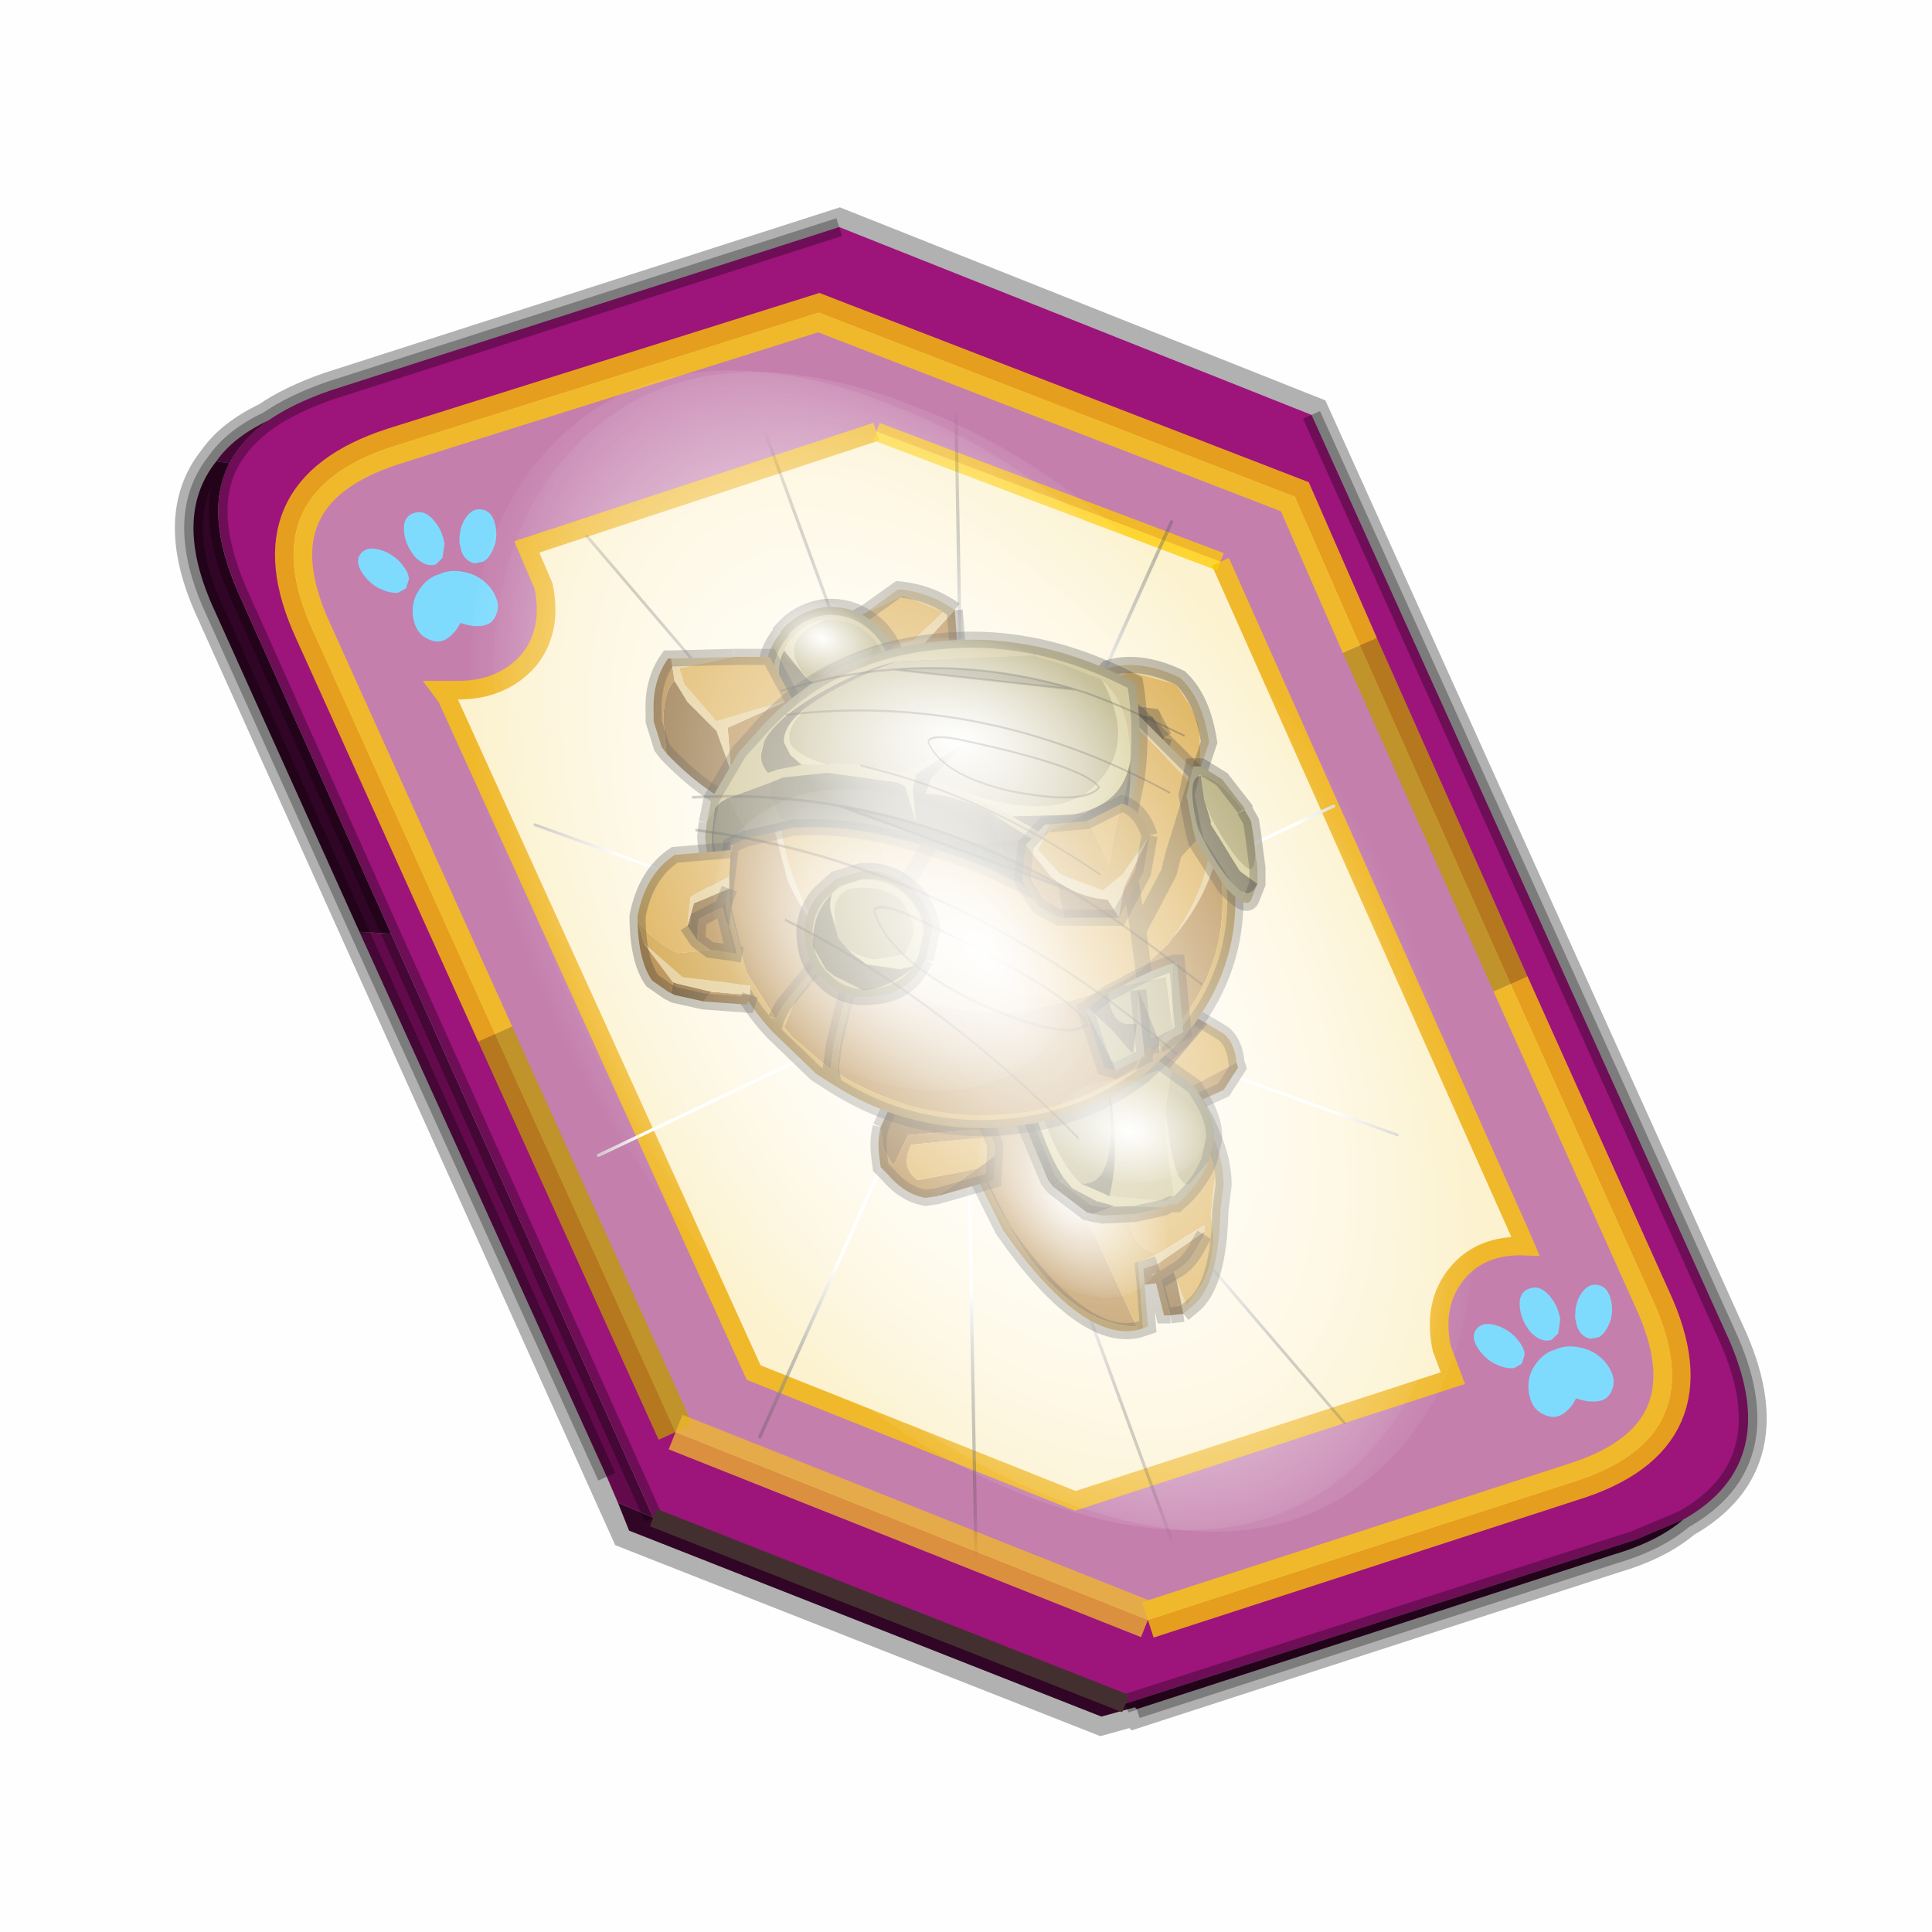 <?xml version='1.0' encoding='UTF-8'?>
<svg xmlns:xlink="http://www.w3.org/1999/xlink" xmlns="http://www.w3.org/2000/svg" version="1.1" width="60px" height="60px" viewBox="0.0 0.0 60.0 60.0"><defs><g id="c1"><path fill="#000000" fill-opacity="0.004" d="M0.0 0.0 L60.0 0.0 60.0 60.0 0.0 60.0 0.0 0.0"/></g><g id="c2"><path fill="none" stroke="#000000" stroke-width="1.0" stroke-opacity="0.302" d="M0.7 12.25 Q-0.45 9.75 0.75 8.25 1.2 7.6 2.15 7.15 2.8 6.7 3.8 6.35 L17.5 1.95 30.2 7.0 41.35 31.7 Q42.95 35.15 40.2 36.7 39.5 37.3 38.3 37.65 L25.5 41.8 25.45 41.75 24.55 42.0 11.85 37.0 0.7 12.25"/><path fill="#9d147b" stroke="none" d="M35.55 22.3 L31.5 13.2 29.75 9.2 16.95 4.25 5.5 7.85 Q1.65 9.1 3.35 12.8 L8.25 23.65 13.1 34.35 25.8 39.4 37.2 35.7 Q41.1 34.5 39.35 30.75 L35.55 22.3 M5.45 20.95 L1.35 11.8 Q0.4 9.65 1.1 8.3 1.45 7.65 2.15 7.15 2.8 6.7 3.8 6.35 L17.5 1.95 30.2 7.0 41.35 31.7 Q42.95 35.15 40.2 36.7 L38.9 37.25 25.2 41.65 12.5 36.65 5.45 20.95"/><path fill="#c47fad" stroke="none" d="M31.5 13.2 L35.55 22.3 39.35 30.75 Q41.1 34.5 37.2 35.7 L25.8 39.4 13.1 34.35 8.25 23.65 3.35 12.8 Q1.65 9.1 5.5 7.85 L16.95 4.25 29.75 9.2 31.5 13.2 M18.5 7.45 L9.1 10.55 9.55 11.6 Q9.8 12.8 9.15 13.6 8.4 14.45 7.1 14.4 L6.8 14.4 6.95 14.6 15.2 32.75 23.85 36.2 34.0 32.9 33.7 32.1 Q33.45 30.9 34.1 30.1 34.75 29.3 35.95 29.35 L35.8 29.0 27.75 10.95 18.5 7.45"/><path fill="#fcf2cf" stroke="none" d="M27.75 10.95 L35.8 29.0 35.95 29.35 Q34.75 29.3 34.1 30.1 33.45 30.9 33.7 32.1 L34.0 32.9 23.85 36.2 15.2 32.75 6.95 14.6 6.8 14.4 7.1 14.4 Q8.4 14.45 9.15 13.6 9.8 12.8 9.55 11.6 L9.1 10.55 18.5 7.45 27.75 10.95"/><path fill="#630a4c" stroke="none" d="M1.1 8.3 L0.75 8.25 Q1.2 7.6 2.15 7.15 1.45 7.65 1.1 8.3 M4.6 20.9 L5.45 20.95 12.5 36.65 11.55 36.25 11.25 35.55 4.6 20.9"/><path fill="#300525" stroke="none" d="M1.1 8.3 Q0.4 9.65 1.35 11.8 L5.45 20.95 4.6 20.9 0.7 12.25 Q-0.45 9.75 0.75 8.25 L1.1 8.3 M12.5 36.65 L25.2 41.65 38.9 37.25 40.2 36.7 Q39.5 37.3 38.3 37.65 L25.5 41.8 25.45 41.75 24.55 42.0 11.85 37.0 11.55 36.25 12.5 36.65"/><path fill="none" stroke="#bf9900" stroke-width="1.0" stroke-opacity="0.749" d="M31.5 13.2 L35.55 22.3 M13.1 34.35 L8.25 23.65"/><path fill="none" stroke="#ffcc00" stroke-width="1.0" stroke-opacity="0.749" d="M35.55 22.3 L39.35 30.75 Q41.1 34.5 37.2 35.7 L25.8 39.4 M8.25 23.65 L3.35 12.8 Q1.65 9.1 5.5 7.85 L16.95 4.25 29.75 9.2 31.5 13.2"/><path fill="none" stroke="#f0b92b" stroke-width="0.5" d="M27.75 10.95 L35.8 29.0 35.95 29.35 Q34.75 29.3 34.1 30.1 33.45 30.9 33.7 32.1 L34.0 32.9 23.85 36.2 15.2 32.75 6.95 14.6 6.8 14.4 7.1 14.4 Q8.4 14.45 9.15 13.6 9.8 12.8 9.55 11.6 L9.1 10.55 18.5 7.45"/><path fill="none" stroke="#000000" stroke-width="0.5" stroke-opacity="0.302" d="M5.45 20.95 L1.35 11.8 Q0.4 9.65 1.1 8.3 M0.75 8.25 Q-0.45 9.75 0.7 12.25 L4.6 20.9 M5.45 20.95 L12.5 36.65 M25.2 41.65 L38.9 37.25 40.2 36.7 Q42.95 35.15 41.35 31.7 L30.2 7.0 M17.5 1.95 L3.8 6.35 Q2.8 6.7 2.15 7.15 1.45 7.65 1.1 8.3 M0.75 8.25 Q1.2 7.6 2.15 7.15 M11.25 35.55 L4.6 20.9 M25.5 41.8 L38.3 37.65 Q39.5 37.3 40.2 36.7"/><path fill="none" stroke="#ffcc00" stroke-width="0.5" stroke-opacity="0.749" d="M18.5 7.45 L27.75 10.95"/><path fill="none" stroke="#f0b92b" stroke-width="1.0" stroke-opacity="0.749" d="M25.8 39.4 L13.1 34.35"/><path fill="none" stroke="#432f2f" stroke-width="0.5" d="M12.5 36.65 L25.2 41.65"/></g><g id="c3"><path fill="#7fdbfe" stroke="none" d="M10.75 4.9 Q10.75 4.6 10.9 4.35 11.25 3.45 11.95 2.75 13.3 1.5 14.35 2.1 15.4 2.7 14.95 4.45 14.7 5.4 14.1 6.15 L13.75 6.5 Q13.1 7.15 12.35 7.35 L11.4 7.2 Q10.95 6.9 10.75 6.4 10.5 5.75 10.75 4.9 M7.5 5.9 Q7.0 5.85 6.6 5.5 6.05 5.0 5.8 4.15 L5.7 3.6 Q5.55 2.65 5.8 1.7 6.25 0.0 7.5 0.0 L7.6 0.0 Q8.85 0.0 9.3 1.7 9.55 2.65 9.4 3.6 L9.3 4.15 8.5 5.5 7.6 5.9 7.5 5.9 M4.35 4.9 Q4.6 5.75 4.35 6.4 L3.7 7.2 2.75 7.35 Q2.0 7.15 1.35 6.5 L1.0 6.15 Q0.4 5.4 0.15 4.45 -0.3 2.7 0.75 2.1 1.8 1.5 3.15 2.75 3.85 3.45 4.2 4.35 L4.35 4.9 M5.5 13.7 Q4.45 13.9 3.65 12.95 2.75 12.0 3.2 10.25 3.7 8.5 5.25 7.6 6.4 6.9 7.55 7.0 8.75 6.9 9.9 7.6 11.45 8.5 11.95 10.25 12.35 12.0 11.5 12.95 10.7 13.9 9.65 13.7 8.55 13.5 7.55 12.6 6.55 13.5 5.5 13.7"/></g><g id="c4"><g><use transform="matrix(1.0,0.0,0.0,1.0,0.0,0.0)" xlink:href="#c3"/></g></g><radialGradient gradientUnits="userSpaceOnUse" r="819.2" cx="0" cy="0" spreadMethod="pad" gradientTransform="matrix(0.091,0.0,0.0,0.091,0.6,3.4)" id="gradient1"><stop offset="0.0" stop-color="#ffffff"/><stop offset="1.0" stop-color="#ffffff" stop-opacity="0.0"/></radialGradient><g id="c5"><path stroke="none" fill="url(#gradient1)" d="M36.65 -54.65 Q60.05 -42.0 69.75 -17.95 80.55 8.9 68.0 34.1 55.45 59.35 26.8 68.2 -1.8 77.05 -29.7 64.3 -57.6 51.6 -68.45 24.75 -79.3 -2.05 -66.75 -27.25 L-66.7 -27.3 Q-54.1 -52.5 -25.5 -61.4 3.1 -70.2 31.0 -57.5 L36.65 -54.65"/></g><g id="c6"><g><use transform="matrix(1.0,0.0,0.0,1.0,0.0,0.0)" xlink:href="#c5"/></g></g><radialGradient gradientUnits="userSpaceOnUse" r="819.2" cx="0" cy="0" spreadMethod="pad" gradientTransform="matrix(0.209,0.0,0.0,0.177,67.15,107.2)" id="gradient2"><stop offset="0.357" stop-color="#ffffff"/><stop offset="0.671" stop-opacity="0.0"/></radialGradient><g id="c7"><path fill="none" stroke-linejoin="round" stroke-linecap="round" stroke="url(#gradient2)" stroke-width="0.5" d="M136.55 165.8 L68.6 106.0 68.4 106.0 118.25 201.5 M68.3 105.8 L68.35 105.8 68.3 105.8 68.3 105.85 68.4 106.0 68.3 106.0 86.55 211.5 M68.3 105.8 L68.3 105.85 68.3 106.0 68.15 105.95 18.25 151.55 M68.3 105.85 L68.25 105.85 68.3 106.0 50.0 193.2 M68.25 105.85 L68.15 105.95 0.05 97.7 M68.3 105.85 L68.25 105.8 68.25 105.85 M68.25 105.8 L68.2 105.7 0.0 45.7 M68.3 105.8 L68.25 105.75 68.25 105.8 M68.25 105.75 L68.2 105.7 18.25 10.05 M68.6 106.0 L68.35 105.8 118.25 60.15 M86.6 18.35 L68.3 105.8 M136.6 114.25 L68.6 106.0 M68.25 105.75 L49.95 0.05"/></g><g id="c8"><g><use transform="matrix(1.0,0.0,0.0,1.0,0.0,0.0)" xlink:href="#c7"/></g></g><g id="c9"><g><use transform="matrix(1.0,0.0,0.0,1.0,0.0,0.0)" xlink:href="#c2"/></g><g><use transform="matrix(0.239,-0.087,0.1,0.234,34.25,31.15)" xlink:href="#c4"/></g><g><use transform="matrix(0.239,-0.087,0.1,0.234,4.25,10.3)" xlink:href="#c4"/></g><g><use transform="matrix(0.141,-0.038,0.111,0.226,20.25,20.65)" filter="url(#filter7)" xlink:href="#c6"/></g><g><use transform="matrix(-0.155,0.051,0.084,0.147,22.6,3.15)" filter="url(#filter8)" xlink:href="#c8"/></g></g><filter id="filter7"><feColorMatrix in="SourceGraphic" type="matrix" values="0.0 0.0 0.0 0.0 0.797 0.0 0.0 0.0 0.0 0.598 0.0 0.0 0.0 0.0 0.199 0.0 0.0 0.0 1.0 0.0" result="cxform"/><feComposite operator="in" in2="SourceGraphic" result="color-xform"/></filter><filter id="filter8"><feColorMatrix in="SourceGraphic" type="matrix" values="0.0 0.0 0.0 0.0 0.996 0.0 0.0 0.0 0.0 0.996 0.0 0.0 0.0 0.0 0.996 0.0 0.0 0.0 1.0 0.0" result="cxform"/><feComposite operator="in" in2="SourceGraphic" result="color-xform"/></filter><g id="c10"><path fill="#d8a53f" stroke="none" d="M37.4 38.25 L37.4 38.35 37.25 38.6 Q36.95 39.25 36.45 39.5 L36.55 39.8 36.85 40.55 37.35 39.85 Q37.85 38.85 37.6 37.75 L37.75 36.4 Q37.55 35.4 36.95 35.6 35.9 36.05 35.25 37.2 34.8 38.6 35.95 38.95 L37.4 38.05 37.4 38.25 M35.3 41.2 Q32.35 41.1 30.15 35.6 30.15 36.3 30.45 36.8 L31.15 38.2 Q33.6 41.7 35.35 41.3 L35.3 41.2"/><path fill="#aa772b" stroke="none" d="M35.95 39.25 L35.5 39.4 35.55 39.9 35.9 39.85 36.05 39.75 35.9 39.85 36.15 40.85 36.35 40.85 36.05 39.75 36.45 39.5 Q36.95 39.25 37.25 38.6 L37.4 38.35 37.4 38.25 35.95 39.25 M35.3 41.2 L33.95 38.25 33.75 37.95 Q33.05 36.6 33.6 35.85 L35.35 32.8 Q33.95 32.1 32.6 32.45 31.05 32.85 30.45 34.15 30.1 34.85 30.15 35.6 32.35 41.1 35.3 41.2"/><path fill="#cc9933" stroke="none" d="M35.5 41.25 L35.35 39.2 35.95 38.95 Q34.8 38.6 35.25 37.2 35.9 36.05 36.95 35.6 37.55 35.4 37.75 36.4 L37.55 35.4 Q37.15 34.15 35.9 33.1 L35.55 32.9 35.35 32.8 33.6 35.85 Q33.05 36.6 33.75 37.95 L33.95 38.25 35.3 41.2 35.35 41.3 35.5 41.25"/><path fill="#e0c585" stroke="none" d="M35.55 39.9 L35.5 39.4 35.95 39.25 37.4 38.25 37.4 38.05 35.95 38.95 35.35 39.2 35.5 41.25 35.65 41.2 35.55 39.9 M35.9 33.1 Q37.15 34.15 37.55 35.4 L37.75 36.4 37.6 37.75 Q37.85 38.85 37.35 39.85 L36.85 40.55 36.55 39.8 36.75 40.8 37.05 40.55 Q37.85 39.9 37.9 37.6 L38.0 36.8 Q38.0 36.05 37.65 35.25 37.15 33.9 35.9 33.1"/><path fill="#825a20" stroke="none" d="M36.45 39.5 L36.05 39.75 36.35 40.85 36.75 40.8 36.55 39.8 36.45 39.5"/><path fill="none" stroke="#000000" stroke-width="0.5" stroke-opacity="0.302" d="M35.55 39.9 L35.5 39.4 35.95 39.25 M37.4 38.35 L37.25 38.6 Q36.95 39.25 36.45 39.5 L36.05 39.75 35.9 39.85 35.55 39.9 35.65 41.2 35.5 41.25 35.35 41.3 Q33.6 41.7 31.15 38.2 L30.45 36.8 Q30.15 36.3 30.15 35.6 30.1 34.85 30.45 34.15 31.05 32.85 32.6 32.45 33.95 32.1 35.35 32.8 L35.55 32.9 35.9 33.1 Q37.15 33.9 37.65 35.25 38.0 36.05 38.0 36.8 L37.9 37.6 Q37.85 39.9 37.05 40.55 L36.75 40.8 M36.35 40.85 L36.75 40.8 M36.35 40.85 L36.15 40.85 35.9 39.85"/><path fill="#825a20" stroke="none" d="M30.7 35.05 L30.55 34.8 29.45 34.25 28.95 34.15 27.65 34.35 27.35 35.0 27.45 35.7 27.65 36.05 27.75 36.2 28.2 35.25 30.7 35.05 M29.1 37.15 L30.85 36.65 30.9 35.9 30.35 36.3 29.1 37.15"/><path fill="#aa772b" stroke="none" d="M30.7 35.05 L28.2 35.25 27.75 36.2 27.65 36.05 27.45 35.7 27.35 35.0 Q27.25 35.4 27.3 35.85 L27.35 36.25 27.55 36.45 Q28.1 37.1 28.75 37.2 L29.1 37.15 30.35 36.3 28.5 36.65 Q27.95 36.25 28.3 35.55 L30.8 35.3 30.7 35.05"/><path fill="#d8a53f" stroke="none" d="M30.9 35.9 L30.9 35.55 30.8 35.3 28.3 35.55 Q27.95 36.25 28.5 36.65 L30.35 36.3 30.9 35.9"/><path fill="none" stroke="#000000" stroke-width="0.5" stroke-opacity="0.302" d="M27.35 35.0 L27.65 34.35 28.95 34.15 29.45 34.25 30.55 34.8 30.7 35.05 M27.35 35.0 Q27.25 35.4 27.3 35.85 L27.35 36.25 27.55 36.45 Q28.1 37.1 28.75 37.2 L29.1 37.15 30.85 36.65 30.9 35.9 30.9 35.55 30.8 35.3 30.7 35.05"/><path fill="#d8a53f" stroke="none" d="M37.5 31.8 L36.35 33.15 36.7 33.9 38.4 33.0 Q38.35 32.4 38.0 32.1 L37.5 31.8"/><path fill="#825a20" stroke="none" d="M37.5 31.8 L37.05 31.55 35.45 33.15 35.75 33.6 36.35 33.15 37.5 31.8"/><path fill="#aa772b" stroke="none" d="M36.35 33.15 L35.75 33.6 36.45 34.55 38.0 33.85 38.45 33.15 38.4 33.0 36.7 33.9 36.35 33.15"/><path fill="none" stroke="#000000" stroke-width="0.5" stroke-opacity="0.302" d="M35.75 33.6 L35.45 33.15 37.05 31.55 37.5 31.8 M35.75 33.6 L36.45 34.55 38.0 33.85 38.45 33.15 38.4 33.0 Q38.35 32.4 38.0 32.1 L37.5 31.8"/><path fill="#e0c585" stroke="none" d="M27.15 20.2 L28.5 20.2 29.65 18.95 Q28.9 18.4 27.9 18.3 L26.85 19.05 28.05 18.5 29.3 19.0 28.35 19.9 27.15 20.2"/><path fill="#d8a53f" stroke="none" d="M26.85 19.05 Q26.7 19.1 26.5 19.25 L27.15 20.2 28.35 19.9 29.3 19.0 28.05 18.5 26.85 19.05"/><path fill="#aa772b" stroke="none" d="M27.15 20.2 L27.7 21.15 29.8 20.95 29.65 18.95 28.5 20.2 27.15 20.2"/><path fill="none" stroke="#000000" stroke-width="0.5" stroke-opacity="0.302" d="M29.65 18.95 L29.8 20.95 27.7 21.15 27.15 20.2 M29.65 18.95 Q28.9 18.4 27.9 18.3 L26.85 19.05 Q26.7 19.1 26.5 19.25 L27.15 20.2"/><path fill="#bfb072" stroke="none" d="M27.9 20.75 Q27.8 19.9 27.15 19.35 26.5 18.8 25.65 18.85 24.8 18.95 24.25 19.6 L24.25 19.65 Q23.7 20.3 23.8 21.1 23.85 21.95 24.5 22.5 25.15 23.05 26.0 22.95 26.85 22.9 27.4 22.25 27.95 21.6 27.9 20.8 L27.85 20.75 27.9 20.75 M24.35 20.2 L24.55 19.85 24.6 19.85 Q25.0 19.35 25.6 19.25 L25.7 19.25 Q26.4 19.2 26.9 19.65 27.45 20.1 27.5 20.75 L27.45 21.1 27.1 21.95 Q26.7 22.5 26.0 22.55 25.3 22.6 24.8 22.15 24.25 21.75 24.2 21.05 24.15 20.55 24.35 20.2"/><path fill="#a89e64" stroke="none" d="M27.9 20.8 L27.9 20.75 27.85 20.75 27.9 20.8 M27.45 21.1 L27.5 20.75 Q27.45 20.1 26.9 19.65 26.4 19.2 25.7 19.25 L25.6 19.25 Q24.0 19.9 25.1 21.1 25.7 21.5 26.45 21.45 L27.45 21.1"/><path fill="#d0c586" stroke="none" d="M25.6 19.25 Q25.0 19.35 24.6 19.85 L24.55 19.85 24.35 20.2 25.0 21.0 25.1 21.1 Q24.0 19.9 25.6 19.25"/><path fill="#696141" stroke="none" d="M24.35 20.2 Q24.15 20.55 24.2 21.05 24.25 21.75 24.8 22.15 25.3 22.6 26.0 22.55 26.7 22.5 27.1 21.95 L27.45 21.1 26.45 21.45 Q25.7 21.5 25.1 21.1 L25.0 21.0 24.35 20.2"/><path fill="none" stroke="#000000" stroke-width="0.5" stroke-opacity="0.302" d="M27.9 20.75 Q27.8 19.9 27.15 19.35 26.5 18.8 25.65 18.85 24.8 18.95 24.25 19.6 L24.25 19.65 Q23.7 20.3 23.8 21.1 23.85 21.95 24.5 22.5 25.15 23.05 26.0 22.95 26.85 22.9 27.4 22.25 27.95 21.6 27.9 20.8 L27.9 20.75"/><path fill="#aa772b" stroke="none" d="M24.6 21.7 L22.6 22.6 22.7 23.95 23.15 25.15 24.95 22.5 24.6 21.7 M20.95 21.15 L20.85 20.5 20.85 20.45 20.75 20.45 Q20.25 21.15 20.3 22.15 L20.3 22.4 20.55 23.2 20.7 23.4 20.6 22.35 20.6 22.25 Q20.65 21.4 20.95 21.15"/><path fill="#e0c585" stroke="none" d="M22.7 23.95 L22.6 22.6 24.6 21.7 22.25 22.4 21.25 21.25 21.1 20.75 22.8 20.4 20.85 20.45 20.85 20.5 20.95 21.15 21.35 21.8 22.25 22.7 22.7 23.95"/><path fill="#d8a53f" stroke="none" d="M22.8 20.4 L21.1 20.75 21.25 21.25 22.25 22.4 24.6 21.7 23.9 20.4 22.8 20.4"/><path fill="#825a20" stroke="none" d="M23.15 25.15 L22.7 23.95 22.25 22.7 21.35 21.8 20.95 21.15 Q20.65 21.4 20.6 22.25 L20.6 22.35 20.7 23.4 Q21.95 24.7 23.15 25.15"/><path fill="none" stroke="#000000" stroke-width="0.5" stroke-opacity="0.302" d="M24.6 21.7 L24.95 22.5 23.15 25.15 23.25 25.25 M20.85 20.45 L22.8 20.4 M24.6 21.7 L23.9 20.4 22.8 20.4 M20.85 20.45 L20.75 20.45 Q20.25 21.15 20.3 22.15 L20.3 22.4 20.55 23.2 20.7 23.4 Q21.95 24.7 23.15 25.15"/><path fill="#e0c585" stroke="none" d="M34.6 22.05 L34.2 21.35 35.05 20.85 36.5 21.25 Q37.3 22.3 37.25 22.8 L37.3 23.8 37.55 23.05 Q37.35 21.7 36.65 21.05 35.4 20.45 34.4 20.75 L33.9 21.3 34.6 22.05"/><path fill="#d8a53f" stroke="none" d="M37.3 23.8 L37.25 22.8 Q37.3 22.3 36.5 21.25 L35.05 20.85 34.2 21.35 34.6 22.05 34.75 22.25 35.25 21.9 36.05 22.05 36.15 22.9 35.8 24.0 37.0 24.75 37.3 23.8"/><path fill="#825a20" stroke="none" d="M35.8 24.0 L36.15 22.9 35.8 22.25 35.4 22.2 35.05 22.35 35.6 22.45 35.85 22.85 35.85 23.5 35.8 24.0"/><path fill="#aa772b" stroke="none" d="M35.05 22.35 L34.7 23.0 35.85 23.5 35.85 22.85 35.6 22.45 35.05 22.35"/><path fill="#cc9933" stroke="none" d="M34.6 22.05 L33.9 21.3 33.0 22.35 34.55 23.15 34.7 23.0 35.05 22.35 35.4 22.2 35.8 22.25 36.15 22.9 36.05 22.05 35.25 21.9 34.75 22.25 34.6 22.05"/><path fill="none" stroke="#000000" stroke-width="0.5" stroke-opacity="0.302" d="M33.9 21.3 L34.4 20.75 Q35.4 20.45 36.65 21.05 37.35 21.7 37.55 23.05 L37.3 23.8 37.0 24.75 35.8 24.0 36.15 22.9 M35.05 22.35 L35.4 22.2 35.8 22.25 36.15 22.9 M35.05 22.35 L34.7 23.0 34.55 23.15 33.0 22.35 33.9 21.3 M35.85 23.5 L35.85 22.85 35.6 22.45 35.05 22.35 M34.7 23.0 L35.85 23.5 35.8 24.0"/></g><g id="c11"><g><use transform="matrix(1.0,0.0,0.0,1.0,0.0,0.0)" xlink:href="#c5"/></g></g><g id="c12"><path fill="#bfb072" stroke="none" d="M36.4 33.25 L36.0 32.95 34.4 33.6 Q34.8 35.55 34.5 36.95 L34.45 37.15 36.2 37.3 36.45 37.1 36.2 35.35 36.2 34.55 36.4 33.25"/><path fill="#a89e64" stroke="none" d="M36.4 33.25 L36.2 34.55 36.3 35.3 Q36.55 36.95 36.95 36.75 L37.55 36.05 37.7 35.4 Q37.75 34.9 37.4 34.25 L37.1 33.75 36.4 33.25 M34.4 33.6 L32.3 34.4 Q32.85 36.1 33.55 36.75 34.8 36.9 34.4 33.6 M33.95 37.7 L34.25 37.75 35.25 37.7 36.15 37.5 34.6 37.45 33.95 37.7"/><path fill="#5f5a3a" stroke="none" d="M32.1 34.45 L31.65 34.5 32.55 36.65 32.7 36.85 33.05 36.6 Q32.6 35.95 32.1 34.45"/><path fill="#d0c586" stroke="none" d="M36.2 34.55 L36.2 35.35 36.45 37.1 36.2 37.3 34.45 37.15 34.35 37.1 33.55 36.75 Q32.85 36.1 32.3 34.4 L32.1 34.45 Q32.6 35.95 33.05 36.6 L33.3 36.9 34.05 37.3 34.6 37.45 36.15 37.5 36.35 37.4 36.4 37.4 36.55 37.4 Q37.25 36.8 37.55 36.05 L36.95 36.75 Q36.55 36.95 36.3 35.3 L36.2 34.55"/><path fill="#696141" stroke="none" d="M34.45 37.15 L34.5 36.95 Q34.8 35.55 34.4 33.6 34.8 36.9 33.55 36.75 L34.35 37.1 34.45 37.15 M32.7 36.85 L33.75 37.65 33.95 37.7 34.6 37.45 34.05 37.3 33.3 36.9 33.05 36.6 32.7 36.85"/><path fill="none" stroke="#000000" stroke-width="0.5" stroke-opacity="0.302" d="M34.4 33.6 L36.0 32.95 36.4 33.25 M34.4 33.6 L32.3 34.4 32.1 34.45 31.65 34.5 32.55 36.65 32.7 36.85 33.75 37.65 33.95 37.7 34.25 37.75 35.25 37.7 36.15 37.5 36.35 37.4 36.4 37.4 36.55 37.4 Q37.25 36.8 37.55 36.05 L37.7 35.4 Q37.75 34.9 37.4 34.25 L37.1 33.75 36.4 33.25"/><path fill="#e0c585" stroke="none" d="M37.9 25.5 L37.4 24.4 37.2 24.05 35.25 22.1 Q32.6 20.15 29.3 20.45 26.45 20.7 24.5 22.45 L24.2 23.4 Q23.9 24.5 24.05 25.75 L24.45 27.3 Q24.8 28.15 25.4 28.85 23.3 25.25 24.95 22.65 26.4 21.3 28.5 20.9 L29.35 20.85 31.15 20.85 Q32.3 20.85 33.5 21.4 L34.8 22.25 35.05 22.35 36.85 24.2 37.05 24.55 37.05 24.6 37.5 25.55 37.6 25.75 Q37.65 27.45 36.3 29.3 L36.4 29.15 Q37.45 27.95 37.8 26.5 L37.9 25.5 M37.2 24.05 L37.05 24.55 37.2 24.05"/><path fill="#d8a53f" stroke="none" d="M36.3 29.3 Q37.65 27.45 37.6 25.75 L37.5 25.55 37.05 24.6 37.05 24.55 36.85 24.2 35.05 22.35 34.8 22.25 33.5 21.4 Q32.3 20.85 31.15 20.85 L29.35 20.85 28.5 20.9 Q25.9 22.85 27.9 27.85 29.4 30.95 33.35 31.05 34.5 30.75 35.45 30.1 L35.5 30.05 35.35 28.9 36.3 27.1 36.45 26.5 37.35 25.5 36.45 26.5 36.3 27.1 35.35 28.9 35.5 30.05 36.3 29.3 M32.1 23.4 L35.0 26.65 35.35 28.9 35.0 26.65 32.1 23.4 M29.85 24.6 L27.9 27.85 29.85 24.6 M36.45 26.5 L37.05 24.55 36.45 26.5"/><path fill="#aa772b" stroke="none" d="M37.8 26.5 Q37.45 27.95 36.4 29.15 L36.3 29.3 35.5 30.05 35.45 30.1 Q34.5 30.75 33.35 31.05 L31.8 31.4 Q29.25 31.65 27.15 30.3 L26.65 30.0 26.0 29.5 25.75 29.65 26.0 29.5 25.45 28.9 25.4 28.85 Q24.8 28.15 24.45 27.3 L24.05 25.75 Q23.9 24.5 24.2 23.4 22.3 25.6 22.7 28.35 L23.15 30.15 24.1 31.65 24.3 31.25 25.45 29.85 25.75 29.65 24.7 31.05 24.35 31.9 24.6 32.2 25.6 33.05 25.8 33.2 25.9 32.45 26.2 31.2 26.45 30.4 26.6 30.2 26.65 30.0 26.6 30.2 26.1 32.3 26.0 33.3 26.2 33.45 Q28.5 34.8 31.25 34.6 33.55 34.4 35.2 33.15 L35.3 33.05 35.5 32.1 35.6 30.75 35.5 30.05 35.6 30.75 35.7 31.4 35.75 32.75 36.35 32.1 Q38.3 29.9 37.9 27.05 L37.8 26.5"/><path fill="#cc9933" stroke="none" d="M24.5 22.45 L23.95 23.1 Q21.9 25.4 22.3 28.4 L22.8 30.3 Q23.25 31.25 24.0 32.05 L25.35 33.35 25.9 33.7 Q28.35 35.25 31.3 35.0 33.75 34.75 35.5 33.4 L36.65 32.35 Q38.7 30.0 38.3 27.0 L37.9 25.5 37.8 26.5 37.9 27.05 Q38.3 29.9 36.35 32.1 L35.75 32.75 35.7 31.4 35.6 30.75 35.5 32.1 35.3 33.05 35.2 33.15 Q33.55 34.4 31.25 34.6 28.5 34.8 26.2 33.45 L26.0 33.3 26.1 32.3 26.6 30.2 26.45 30.4 26.2 31.2 25.9 32.45 25.8 33.2 25.6 33.05 24.6 32.2 24.35 31.9 24.7 31.05 25.75 29.65 25.45 29.85 24.3 31.25 24.1 31.65 23.15 30.15 22.7 28.35 Q22.3 25.6 24.2 23.4 L24.5 22.45 M28.5 20.9 Q26.4 21.3 24.95 22.65 23.3 25.25 25.4 28.85 L25.45 28.9 26.0 29.5 26.65 30.0 27.6 28.45 26.0 29.5 27.6 28.45 26.65 30.0 27.15 30.3 Q29.25 31.65 31.8 31.4 L33.35 31.05 Q29.4 30.95 27.9 27.85 L27.6 28.45 27.9 27.85 Q25.9 22.85 28.5 20.9 M24.0 32.05 L24.1 31.65 24.0 32.05 M25.9 33.7 L25.8 33.2 25.9 33.7 M35.5 33.4 L35.75 32.75 35.5 33.4"/><path fill="none" stroke="#000000" stroke-width="0.5" stroke-opacity="0.302" d="M37.9 25.5 L37.4 24.4 37.2 24.05 35.25 22.1 Q32.6 20.15 29.3 20.45 26.45 20.7 24.5 22.45 L23.95 23.1 Q21.9 25.4 22.3 28.4 L22.8 30.3 Q23.25 31.25 24.0 32.05 L25.35 33.35 25.9 33.7 Q28.35 35.25 31.3 35.0 33.75 34.75 35.5 33.4 L36.65 32.35 Q38.7 30.0 38.3 27.0 L37.9 25.5 M37.05 24.55 L37.2 24.05 M24.1 31.65 L24.0 32.05 M26.65 30.0 L26.6 30.2 26.45 30.4 26.2 31.2 25.9 32.45 25.8 33.2 25.9 33.7 M25.75 29.65 L26.0 29.5 27.6 28.45 26.65 30.0 M35.5 30.05 L35.6 30.75 35.7 31.4 35.75 32.75 35.5 33.4 M25.75 29.65 L25.45 29.85 24.3 31.25 24.1 31.65 M27.9 27.85 L27.6 28.45 M27.9 27.85 L29.85 24.6 M35.5 30.05 L35.35 28.9 36.3 27.1 36.45 26.5 37.35 25.5 M35.35 28.9 L35.0 26.65 32.1 23.4 M37.05 24.55 L36.45 26.5"/><path fill="#bfb072" stroke="none" d="M25.7 23.75 L24.9 23.75 24.15 23.9 23.85 24.0 Q23.6 23.7 23.65 23.4 L23.75 23.0 Q24.15 22.25 25.7 21.4 26.8 20.8 27.8 20.55 L32.15 20.35 32.25 20.4 33.05 20.65 34.2 21.1 Q35.1 21.8 35.1 23.6 L35.1 24.0 35.1 24.25 35.1 24.3 35.0 25.4 35.05 25.4 35.3 24.2 Q35.5 22.65 35.25 21.2 32.3 19.65 29.35 19.9 25.65 20.2 23.45 22.8 L22.95 23.35 22.1 24.8 21.95 25.55 22.2 25.1 22.4 24.9 22.6 24.8 23.95 24.3 24.3 24.15 25.7 24.0 27.85 24.3 28.1 24.4 28.45 25.55 28.35 24.5 28.45 24.05 30.05 23.0 28.05 24.0 26.7 23.75 25.85 23.7 25.7 23.75 M29.8 24.55 L29.1 24.3 28.95 24.2 28.9 24.2 28.75 24.65 Q29.55 24.65 30.8 25.25 L31.0 25.4 33.4 26.9 33.5 26.6 32.05 25.7 31.5 25.4 31.45 25.35 29.8 24.55"/><path fill="#696141" stroke="none" d="M24.9 23.75 L24.55 23.45 24.35 23.05 Q24.3 22.5 25.2 21.85 26.05 21.25 27.8 20.55 26.8 20.8 25.7 21.4 24.15 22.25 23.75 23.0 L23.65 23.4 Q23.6 23.7 23.85 24.0 L24.15 23.9 24.9 23.75 M35.0 25.4 L35.1 24.3 35.1 24.25 35.1 24.0 35.1 23.6 Q34.9 25.0 33.3 25.3 L31.45 25.35 31.5 25.4 32.05 25.7 33.5 26.6 34.75 26.2 34.95 25.6 35.0 25.4 M23.95 24.3 L22.6 24.8 23.15 25.7 23.15 26.05 24.65 25.7 24.2 25.4 23.9 24.7 23.95 24.3 M30.65 26.95 L33.05 28.1 33.4 26.9 31.0 25.4 30.8 25.25 Q31.2 26.3 31.0 26.7 L30.65 26.95"/><path fill="#d0c586" stroke="none" d="M25.7 23.75 Q24.75 23.45 24.55 23.1 24.35 22.6 25.2 21.85 24.3 22.5 24.35 23.05 L24.55 23.45 24.9 23.75 25.7 23.75 M34.2 21.1 Q35.45 23.3 33.7 24.65 L33.15 24.9 Q31.9 25.3 29.8 24.55 L31.45 25.35 33.3 25.3 Q34.9 25.0 35.1 23.6 35.1 21.8 34.2 21.1 M35.05 25.4 L35.0 25.4 34.95 25.6 35.05 25.4"/><path fill="#a89e64" stroke="none" d="M25.2 21.85 Q24.35 22.6 24.55 23.1 24.75 23.45 25.7 23.75 L25.85 23.7 26.7 23.75 28.05 24.0 30.05 23.0 28.9 24.2 28.95 24.2 29.1 24.3 29.8 24.55 Q31.9 25.3 33.15 24.9 L33.7 24.65 Q35.45 23.3 34.2 21.1 L33.05 20.65 32.25 20.4 32.15 20.35 27.8 20.55 Q26.05 21.25 25.2 21.85 M22.2 25.1 L21.95 25.55 21.9 26.0 Q21.95 26.9 22.45 27.8 22.1 26.7 22.1 25.95 L22.2 25.1"/><path fill="#ffcc00" stroke="none" d="M28.95 24.2 L28.9 24.2 28.95 24.2"/><path fill="#5f5a3a" stroke="none" d="M28.9 24.2 L30.05 23.0 28.45 24.05 28.35 24.5 28.45 25.55 28.1 24.4 27.85 24.3 25.7 24.0 24.3 24.15 23.95 24.3 23.9 24.7 24.2 25.4 24.65 25.7 24.8 25.7 Q27.15 25.55 30.65 26.95 L31.0 26.7 Q31.2 26.3 30.8 25.25 29.55 24.65 28.75 24.65 L28.9 24.2 M22.6 24.8 L22.4 24.9 22.2 25.1 22.1 25.95 Q22.1 26.7 22.45 27.8 L22.5 27.9 22.7 26.25 23.15 26.05 23.15 25.7 22.6 24.8"/><path fill="none" stroke="#000000" stroke-width="0.5" stroke-opacity="0.302" d="M21.95 25.55 L22.1 24.8 22.95 23.35 23.45 22.8 Q25.65 20.2 29.35 19.9 32.3 19.65 35.25 21.2 35.5 22.65 35.3 24.2 L35.05 25.4 M21.95 25.55 L21.9 26.0 Q21.95 26.9 22.45 27.8 L22.5 27.9 22.7 26.25 23.15 26.05 24.65 25.7 24.8 25.7 Q27.15 25.55 30.65 26.95 L33.05 28.1 33.4 26.9 33.5 26.6 34.75 26.2 34.95 25.6 35.05 25.4"/><path fill="#d8a53f" stroke="none" d="M22.7 26.4 L20.95 26.55 Q20.05 27.15 19.8 28.45 L19.8 28.6 Q20.25 29.2 21.05 29.6 L22.05 29.5 21.65 29.2 21.35 28.75 21.45 27.85 22.65 27.2 22.7 26.4"/><path fill="#aa772b" stroke="none" d="M19.8 28.45 Q19.8 29.8 20.25 30.45 L20.75 30.8 20.85 30.85 20.9 30.5 20.0 29.3 19.8 28.6 19.8 28.45 M21.85 31.1 L23.2 31.2 23.3 30.9 22.1 30.8 21.85 31.1 M22.8 29.6 L22.45 28.15 21.7 28.55 21.65 29.2 22.05 29.5 22.8 29.6"/><path fill="#825a20" stroke="none" d="M20.85 30.85 L20.95 30.9 21.85 31.1 22.1 30.8 21.05 30.55 20.9 30.5 20.85 30.85 M22.45 28.15 L22.65 27.6 21.55 28.05 21.35 28.75 21.65 29.2 21.7 28.55 22.45 28.15"/><path fill="#e0c585" stroke="none" d="M23.3 30.9 L23.3 30.6 21.2 30.35 20.0 29.3 20.9 30.5 21.05 30.55 22.1 30.8 23.3 30.9 M22.65 27.6 L22.65 27.2 21.45 27.85 21.35 28.75 21.55 28.05 22.65 27.6"/><path fill="#cc9933" stroke="none" d="M23.3 30.6 L23.05 29.65 22.8 29.6 22.05 29.5 21.05 29.6 Q20.25 29.2 19.8 28.6 L20.0 29.3 21.2 30.35 23.3 30.6"/><path fill="none" stroke="#000000" stroke-width="0.5" stroke-opacity="0.302" d="M22.7 26.4 L20.95 26.55 Q20.05 27.15 19.8 28.45 19.8 29.8 20.25 30.45 L20.75 30.8 20.85 30.85 20.95 30.9 21.85 31.1 23.2 31.2 23.3 30.9 M23.05 29.65 L22.8 29.6 22.45 28.15 22.65 27.6 M19.8 28.45 L19.8 28.6 M21.35 28.75 L21.65 29.2 22.05 29.5 22.8 29.6 M22.45 28.15 L21.7 28.55 21.65 29.2"/><path fill="#e0c585" stroke="none" d="M35.7 25.95 L34.85 27.15 34.25 27.65 32.95 27.15 32.25 26.4 32.6 25.6 32.45 25.6 31.85 26.25 32.65 27.25 32.85 27.4 Q33.35 27.75 34.05 27.9 L34.4 27.95 34.75 28.5 34.9 27.6 35.7 25.95"/><path fill="#cc9933" stroke="none" d="M33.75 25.5 L32.6 25.6 32.25 26.4 32.95 27.15 34.25 27.65 34.85 27.15 35.7 25.95 Q35.45 25.15 34.85 24.95 L34.45 26.9 33.75 25.5"/><path fill="#d8a53f" stroke="none" d="M33.75 25.5 L34.45 26.9 34.85 24.95 33.75 25.5"/><path fill="#aa772b" stroke="none" d="M31.85 26.25 L31.75 27.35 32.25 28.15 32.9 28.5 33.05 28.5 32.85 27.4 32.65 27.25 31.85 26.25 M34.75 28.5 L35.5 27.1 35.7 25.95 34.9 27.6 34.75 28.5"/><path fill="#825a20" stroke="none" d="M33.05 28.5 L34.75 28.5 34.4 27.95 34.05 27.9 Q33.35 27.75 32.85 27.4 L33.05 28.5"/><path fill="none" stroke="#000000" stroke-width="0.5" stroke-opacity="0.302" d="M32.6 25.6 L33.75 25.5 34.85 24.95 Q35.45 25.15 35.7 25.95 M32.6 25.6 L32.45 25.6 31.85 26.25 31.75 27.35 32.25 28.15 32.9 28.5 33.05 28.5 34.75 28.5 35.5 27.1 35.7 25.95"/></g><g id="c13"><path fill="#bfb072" stroke="none" d="M25.85 27.75 Q26.75 27.0 27.8 27.6 L28.0 27.7 Q28.7 28.35 28.65 29.25 L28.55 29.55 28.4 30.0 Q27.65 30.7 26.8 30.75 L25.9 30.3 25.65 30.1 25.25 29.4 Q25.2 28.35 25.85 27.75 M28.75 29.8 L28.9 29.1 28.95 28.85 Q28.85 28.05 28.2 27.5 27.6 27.0 26.75 27.05 L25.95 27.3 25.45 27.75 Q24.9 28.4 25.0 29.2 25.05 29.95 25.6 30.45 L25.7 30.55 Q26.3 31.05 27.1 30.95 27.95 30.9 28.45 30.3 L28.75 29.8 M38.65 25.15 L38.65 25.1 37.95 24.2 37.3 23.8 37.05 23.8 36.85 24.7 37.05 25.75 37.15 26.15 38.05 27.55 Q38.7 28.25 38.85 27.95 L39.05 27.45 Q38.8 27.95 38.45 27.6 37.75 26.95 37.2 25.7 L37.15 25.5 Q36.85 24.1 37.3 24.1 37.8 24.1 38.6 25.15 L38.65 25.15"/><path fill="#d0c586" stroke="none" d="M28.4 30.0 L28.55 29.55 28.65 29.25 Q28.7 28.35 28.0 27.7 L27.8 27.6 Q26.75 27.0 25.85 27.75 25.75 28.0 25.8 28.3 L26.05 29.15 Q25.65 27.85 26.4 27.6 27.25 27.45 27.95 27.9 28.45 28.6 28.35 29.1 L28.1 29.65 27.15 29.8 Q26.8 29.75 26.35 29.5 L26.5 29.65 26.55 29.65 26.55 29.7 26.65 29.75 26.9 29.95 27.95 30.1 28.4 30.0 M39.05 27.45 L39.05 26.95 38.9 25.8 Q39.1 27.0 38.8 27.0 38.4 26.8 37.65 25.45 L37.4 24.85 37.6 25.5 37.6 25.6 38.5 27.05 39.05 27.45"/><path fill="#696141" stroke="none" d="M25.85 27.75 Q25.2 28.35 25.25 29.4 L25.65 30.1 25.9 30.3 26.8 30.75 Q27.65 30.7 28.4 30.0 L27.95 30.1 26.9 29.95 26.65 29.75 26.55 29.7 26.55 29.65 26.5 29.65 26.35 29.5 26.05 29.15 25.8 28.3 Q25.75 28.0 25.85 27.75 M37.3 24.1 Q36.85 24.1 37.15 25.5 L37.2 25.7 Q37.75 26.95 38.45 27.6 38.8 27.95 39.05 27.45 L38.5 27.05 37.6 25.6 37.6 25.5 37.4 24.85 37.3 24.15 37.3 24.1"/><path fill="#a89e64" stroke="none" d="M26.35 29.5 Q26.8 29.75 27.15 29.8 L28.1 29.65 28.35 29.1 Q28.45 28.6 27.95 27.9 27.25 27.45 26.4 27.6 25.65 27.85 26.05 29.15 L26.35 29.5 M38.9 25.8 L38.85 25.5 38.65 25.15 38.6 25.15 Q37.8 24.1 37.3 24.1 L37.3 24.15 37.4 24.85 37.65 25.45 Q38.4 26.8 38.8 27.0 39.1 27.0 38.9 25.8"/><path fill="none" stroke="#000000" stroke-width="0.5" stroke-opacity="0.302" d="M28.75 29.8 L28.9 29.1 28.95 28.85 Q28.85 28.05 28.2 27.5 27.6 27.0 26.75 27.05 L25.95 27.3 25.45 27.75 Q24.9 28.4 25.0 29.2 25.05 29.95 25.6 30.45 L25.7 30.55 Q26.3 31.05 27.1 30.95 27.95 30.9 28.45 30.3 L28.75 29.8 M38.65 25.15 L38.65 25.1 37.95 24.2 37.3 23.8 37.05 23.8 36.85 24.7 37.05 25.75 37.15 26.15 38.05 27.55 Q38.7 28.25 38.85 27.95 L39.05 27.45 39.05 26.95 38.9 25.8 38.85 25.5 38.65 25.15"/><path fill="#d0c586" stroke="none" d="M36.45 29.9 Q35.55 30.2 34.8 30.65 L36.2 30.35 36.4 31.9 36.45 29.9"/><path fill="#a89e64" stroke="none" d="M34.8 30.65 L34.4 30.85 Q34.5 31.7 34.95 31.8 L35.3 31.8 35.35 30.75 36.0 32.35 36.4 31.9 36.2 30.35 34.8 30.65 M33.8 31.3 L33.7 31.35 34.55 33.0 35.15 32.7 34.6 32.05 33.8 31.3"/><path fill="#bfb072" stroke="none" d="M36.0 32.45 L36.75 32.05 36.55 29.9 36.45 29.9 36.4 31.9 36.0 32.35 36.0 32.45 M34.65 33.25 L35.55 32.8 35.35 30.75 35.3 31.8 35.2 32.65 35.15 32.7 34.55 33.0 34.65 33.25"/><path fill="#696141" stroke="none" d="M34.4 30.85 L33.8 31.3 34.6 32.05 35.15 32.7 35.2 32.65 35.3 31.8 34.95 31.8 Q34.5 31.7 34.4 30.85 M35.55 32.8 Q35.55 32.45 36.0 32.45 L36.0 32.35 35.35 30.75 35.55 32.8"/><path fill="#5f5a3a" stroke="none" d="M33.7 31.35 L34.3 33.15 34.65 33.25 34.55 33.0 33.7 31.35"/><path fill="none" stroke="#000000" stroke-width="0.5" stroke-opacity="0.302" d="M36.0 32.45 L36.75 32.05 36.55 29.9 36.45 29.9 Q35.55 30.2 34.8 30.65 L34.4 30.85 33.8 31.3 33.7 31.35 34.3 33.15 34.65 33.25 35.55 32.8 Q35.55 32.45 36.0 32.45 M35.35 30.75 L35.55 32.8"/></g><g id="c14"><path fill="#000000" fill-opacity="0.2" d="M67.1 47.3 Q60.05 84.7 45.15 118.0 L67.1 47.3"/><path fill="none" stroke="#000000" stroke-width="0.5" stroke-opacity="0.302" d="M72.8 0.4 Q71.4 24.6 67.1 47.3 60.05 84.7 45.15 118.0 L45.0 118.3 Q39.4 130.85 24.25 156.55 M47.2 54.0 Q48.65 56.75 43.75 69.05 26.65 113.65 20.4 117.6 17.55 109.85 28.1 81.45 38.25 56.05 47.2 54.0 M48.0 24.8 Q34.25 59.6 13.6 90.6 7.15 100.3 0.0 109.6 M66.8 0.0 Q53.65 80.05 13.6 143.35 L12.4 145.2 M67.1 47.3 L45.15 118.0"/></g><g id="c15"><g><use transform="matrix(1.0,0.0,0.0,1.0,0.0,0.0)" xlink:href="#c14"/></g></g><filter id="filter14"><feColorMatrix in="SourceGraphic" type="matrix" values="0.0 0.0 0.0 0.0 0.398 0.0 0.0 0.0 0.0 0.598 0.0 0.0 0.0 0.0 0.398 0.0 0.0 0.0 0.398 0.0" result="cxform"/><feComposite operator="in" in2="SourceGraphic" result="color-xform"/></filter><filter id="filter16"><feColorMatrix in="SourceGraphic" type="matrix" values="0.0 0.0 0.0 0.0 0.398 0.0 0.0 0.0 0.0 0.598 0.0 0.0 0.0 0.0 0.398 0.0 0.0 0.0 0.398 0.0" result="cxform"/><feComposite operator="in" in2="SourceGraphic" result="color-xform"/></filter><filter id="filter18"><feColorMatrix in="SourceGraphic" type="matrix" values="1.0 0.0 0.0 0.0 0.0 0.0 1.0 0.0 0.0 0.0 0.0 0.0 1.0 0.0 0.0 0.0 0.0 0.0 0.18 0.0" result="cxform"/><feComposite operator="in" in2="SourceGraphic" result="color-xform"/></filter><filter id="filter19"><feColorMatrix in="SourceGraphic" type="matrix" values="1.0 0.0 0.0 0.0 0.0 0.0 1.0 0.0 0.0 0.0 0.0 0.0 1.0 0.0 0.0 0.0 0.0 0.0 0.18 0.0" result="cxform"/><feComposite operator="in" in2="SourceGraphic" result="color-xform"/></filter><filter id="filter20"><feColorMatrix in="SourceGraphic" type="matrix" values="1.0 0.0 0.0 0.0 0.0 0.0 1.0 0.0 0.0 0.0 0.0 0.0 1.0 0.0 0.0 0.0 0.0 0.0 0.18 0.0" result="cxform"/><feComposite operator="in" in2="SourceGraphic" result="color-xform"/></filter><filter id="filter21"><feColorMatrix in="SourceGraphic" type="matrix" values="1.0 0.0 0.0 0.0 0.0 0.0 1.0 0.0 0.0 0.0 0.0 0.0 1.0 0.0 0.0 0.0 0.0 0.0 0.289 0.0" result="cxform"/><feComposite operator="in" in2="SourceGraphic" result="color-xform"/></filter><filter id="filter22"><feColorMatrix in="SourceGraphic" type="matrix" values="1.0 0.0 0.0 0.0 0.0 0.0 1.0 0.0 0.0 0.0 0.0 0.0 1.0 0.0 0.0 0.0 0.0 0.0 0.289 0.0" result="cxform"/><feComposite operator="in" in2="SourceGraphic" result="color-xform"/></filter><filter id="filter23"><feColorMatrix in="SourceGraphic" type="matrix" values="1.0 0.0 0.0 0.0 0.0 0.0 1.0 0.0 0.0 0.0 0.0 0.0 1.0 0.0 0.0 0.0 0.0 0.0 0.23 0.0" result="cxform"/><feComposite operator="in" in2="SourceGraphic" result="color-xform"/></filter></defs><g><g><use transform="matrix(1.0,0.0,0.0,1.0,0.0,0.0)" xlink:href="#c1"/></g><g><use transform="matrix(1.155,0.0,0.0,1.155,5.85,4.8)" xlink:href="#c9"/></g><g><use transform="matrix(1.0,0.0,0.0,1.0,0.0,0.0)" xlink:href="#c10"/></g><g><use transform="matrix(-0.036,0.003,0.02,0.045,33.25,37.05)" filter="url(#filter14)" xlink:href="#c11"/></g><g><use transform="matrix(1.0,0.0,0.0,1.0,0.0,0.0)" xlink:href="#c12"/></g><g><use transform="matrix(-0.071,0.006,0.031,0.068,27.65,28.95)" filter="url(#filter16)" xlink:href="#c11"/></g><g><use transform="matrix(1.0,0.0,0.0,1.0,0.0,0.0)" xlink:href="#c13"/></g><g><use transform="matrix(-0.069,0.006,0.02,0.046,29.7,22.85)" filter="url(#filter18)" xlink:href="#c11"/></g><g><use transform="matrix(-0.021,0.002,0.008,0.017,25.5,19.75)" filter="url(#filter19)" xlink:href="#c11"/></g><g><use transform="matrix(-0.031,0.003,0.01,0.023,35.05,35.05)" filter="url(#filter20)" xlink:href="#c11"/></g><g><use transform="matrix(-0.024,-0.168,0.094,-0.015,23.2,37.0)" filter="url(#filter21)" xlink:href="#c15"/></g><g><use transform="matrix(-0.03,-0.122,0.071,-0.029,26.4,30.35)" filter="url(#filter22)" xlink:href="#c15"/></g><g><use transform="matrix(0.163,-0.044,0.129,0.261,30.0,28.7)" filter="url(#filter23)" xlink:href="#c6"/></g></g></svg>